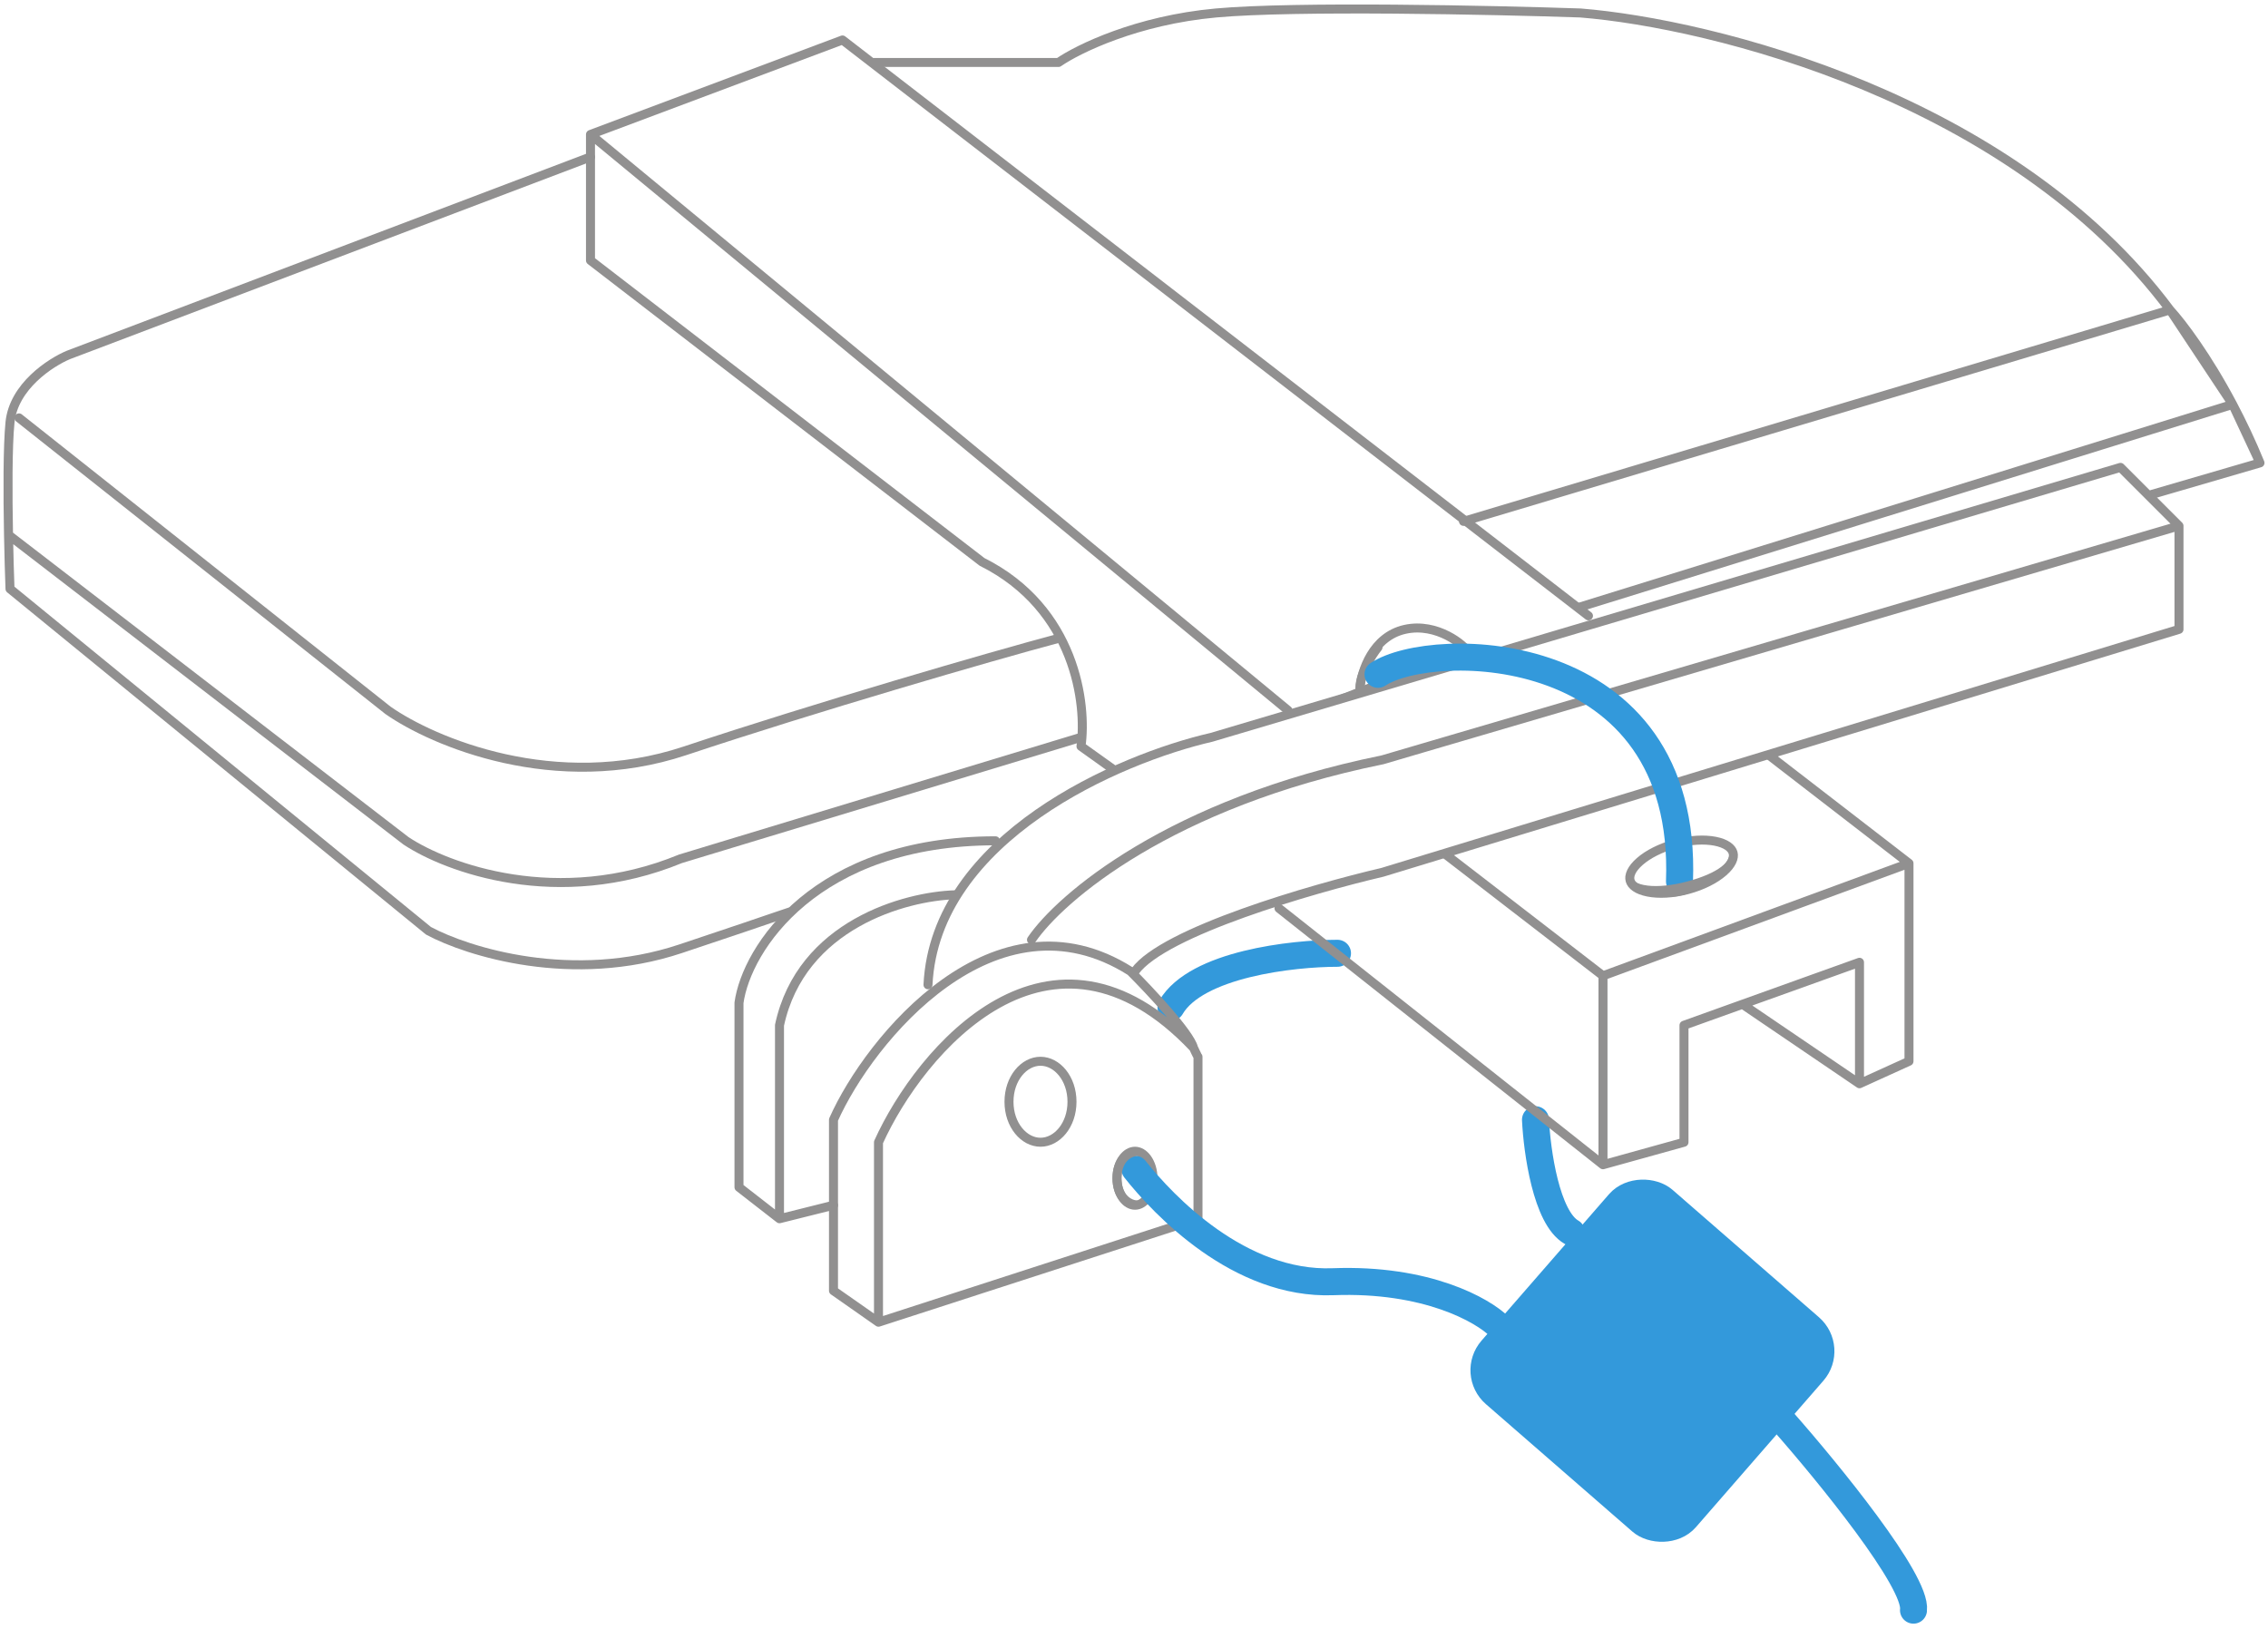 <svg width="252" height="181" viewBox="0 0 252 181" fill="none" xmlns="http://www.w3.org/2000/svg">
<path d="M65.611 17.442L7.611 39.442C5.611 40.275 1.511 42.942 1.111 46.942C0.846 49.59 0.858 54.87 0.946 59.442M87.61 101.442C88.277 101.108 87.61 101.442 75.61 105.442C63.61 109.442 51.944 105.775 47.61 103.442L1.111 65.442C1.054 63.922 0.99 61.774 0.946 59.442M0.946 59.442L45.11 93.442C49.61 96.442 62.01 101.042 75.61 95.442L120.11 81.942" stroke="#919090" stroke-linecap="round" stroke-linejoin="round"/>
<path d="M97.11 6.942H117.61C119.777 5.442 126.31 2.242 135.11 1.442C143.91 0.642 165.777 1.108 175.61 1.442C190.11 2.608 223.51 10.842 241.11 34.442M241.11 34.442C242.451 35.904 245.253 39.613 248.071 44.942M241.11 34.442L248.071 44.942M241.11 34.442L162.61 57.942M251.11 51.442L239.11 54.942M251.11 51.442C250.143 49.077 249.106 46.9 248.071 44.942M251.11 51.442L248.071 44.942M248.071 44.942L175.61 67.442" stroke="#919090" stroke-linecap="round" stroke-linejoin="round"/>
<path d="M2.11 46.442L43.11 78.942C48.11 82.442 61.71 88.242 76.11 83.442C90.51 78.642 110.11 72.942 117.61 70.942" stroke="#919090" stroke-linecap="round" stroke-linejoin="round"/>
<path d="M198.11 157.942C203.11 163.608 213.01 175.742 212.61 178.942" stroke="#3399DB" stroke-width="3" stroke-linecap="round" stroke-linejoin="round"/>
<path d="M170.61 124.442C170.777 127.942 171.81 135.342 174.61 136.942" stroke="#3399DB" stroke-width="3" stroke-linecap="round" stroke-linejoin="round"/>
<path d="M148.61 105.942C143.61 105.942 132.91 107.142 130.11 111.942" stroke="#3399DB" stroke-width="3" stroke-linecap="round" stroke-linejoin="round"/>
<path d="M106.11 99.442C100.61 99.608 89.01 102.742 86.61 113.942V135.442M86.61 135.442L92.61 133.942M86.61 135.442L82.11 131.942V111.442C82.944 105.442 90.61 93.442 110.61 93.442" stroke="#919090" stroke-linecap="round" stroke-linejoin="round"/>
<path d="M97.61 146.942V126.942C102.254 116.659 116.715 99.653 132.61 116.442M97.61 146.942L133.11 135.442V117.442C133.032 117.357 132.61 116.442 132.61 116.442M97.61 146.942L92.61 143.442V124.442C96.61 115.442 110.61 98.442 125.61 107.942C127.777 110.108 132.21 114.842 132.61 116.442" stroke="#919090" stroke-linecap="round" stroke-linejoin="round"/>
<path d="M114.61 104.442C117.777 99.775 130.01 89.242 153.61 84.442L242.11 58.442M242.11 58.442V69.942L153.61 96.942C145.777 98.775 129.31 103.542 126.11 107.942M242.11 58.442L235.61 51.942L134.61 81.942C124.444 84.275 103.91 93.042 103.11 109.442" stroke="#919090" stroke-linecap="round" stroke-linejoin="round"/>
<path d="M65.61 14.942L93.61 4.442L176.496 68.442M65.61 14.942V28.942L109.11 62.442C119.51 67.642 120.777 78.275 120.11 82.942L123.61 85.442M65.61 14.942L143.11 78.942M212.11 95.942V117.942L206.61 120.442M212.11 95.942L178.11 108.442M212.11 95.942L196.61 83.973M206.61 120.442V106.942L193.61 111.608M206.61 120.442L193.61 111.608M178.11 129.442L187.11 126.942V113.942L193.61 111.608M178.11 129.442L142.11 100.942M178.11 129.442V108.442M160.61 94.942L178.11 108.442" stroke="#919090" stroke-linecap="round" stroke-linejoin="round"/>
<path d="M119.11 122.442C119.11 125.037 117.445 126.942 115.61 126.942C113.776 126.942 112.11 125.037 112.11 122.442C112.11 119.847 113.776 117.942 115.61 117.942C117.445 117.942 119.11 119.847 119.11 122.442Z" stroke="#919090"/>
<path d="M128.11 130.942C128.11 131.816 127.856 132.587 127.471 133.126C127.085 133.666 126.597 133.942 126.11 133.942C125.623 133.942 125.135 133.666 124.749 133.126C124.364 132.587 124.11 131.816 124.11 130.942C124.11 130.067 124.364 129.297 124.749 128.757C125.135 128.217 125.623 127.942 126.11 127.942C126.597 127.942 127.085 128.217 127.471 128.757C127.856 129.297 128.11 130.067 128.11 130.942Z" stroke="#919090"/>
<path d="M126.11 129.942C129.277 133.942 137.71 142.842 148.11 142.442C158.51 142.042 164.777 145.608 166.61 147.442" stroke="#3399DB" stroke-width="3" stroke-linecap="round" stroke-linejoin="round"/>
<path fill-rule="evenodd" clip-rule="evenodd" d="M125.216 129.049C124.861 129.448 124.61 130.071 124.61 130.942C124.61 131.812 124.861 132.435 125.216 132.834C125.568 133.23 126.054 133.442 126.61 133.442V133.942C125.786 133.942 125.022 134.12 124.469 133.499C123.919 132.881 123.61 132.004 123.61 130.942C123.61 129.879 123.919 129.002 124.469 128.384C125.022 127.763 125.786 127.942 126.61 127.942V128.442C126.054 128.442 125.568 128.653 125.216 129.049Z" fill="#919090"/>
<path d="M151.11 76.442C151.277 74.608 152.51 70.742 156.11 69.942C159.71 69.142 162.777 71.775 163.11 72.442" stroke="#919090" stroke-linecap="round" stroke-linejoin="round"/>
<path fill-rule="evenodd" clip-rule="evenodd" d="M156.61 75.442L147.267 78.56L147.11 77.942L152.11 75.942L157.61 74.942L156.61 75.442Z" fill="#919090"/>
<path d="M153.11 71.942C152.444 72.775 151.11 74.842 151.11 76.442" stroke="#919090" stroke-linecap="round" stroke-linejoin="round"/>
<rect x="163.446" y="152.618" width="28.577" height="28.577" rx="3.5" transform="rotate(-48.967 163.446 152.618)" fill="#3399DB" stroke="#3399DB" stroke-width="3"/>
<path d="M192.567 94.782C192.714 95.331 192.414 96.091 191.478 96.905C190.571 97.694 189.184 98.419 187.527 98.863C185.871 99.308 184.307 99.375 183.126 99.145C181.909 98.909 181.269 98.401 181.122 97.853C180.974 97.304 181.275 96.544 182.21 95.73C183.117 94.94 184.505 94.216 186.161 93.771C187.818 93.327 189.382 93.26 190.562 93.489C191.779 93.726 192.42 94.233 192.567 94.782Z" stroke="#919090"/>
<path d="M153.11 74.942C159.11 70.942 187.61 70.942 186.61 97.942" stroke="#3399DB" stroke-width="3" stroke-linecap="round" stroke-linejoin="round"/>
<path fill-rule="evenodd" clip-rule="evenodd" d="M183.055 98.418C184.236 98.563 185.806 98.408 187.481 97.959C189.168 97.506 190.457 96.945 191.259 96.328C192.055 95.715 192.278 95.132 192.127 94.571L192.61 94.442C192.909 95.554 192.828 96.382 191.869 97.12C190.915 97.855 188.85 98.975 187.11 99.442C185.358 99.912 184.282 99.576 182.932 99.41C181.625 99.249 180.92 98.594 180.61 97.442L181.093 97.312C181.233 97.832 181.831 98.267 183.055 98.418Z" fill="#919090"/>
</svg>
